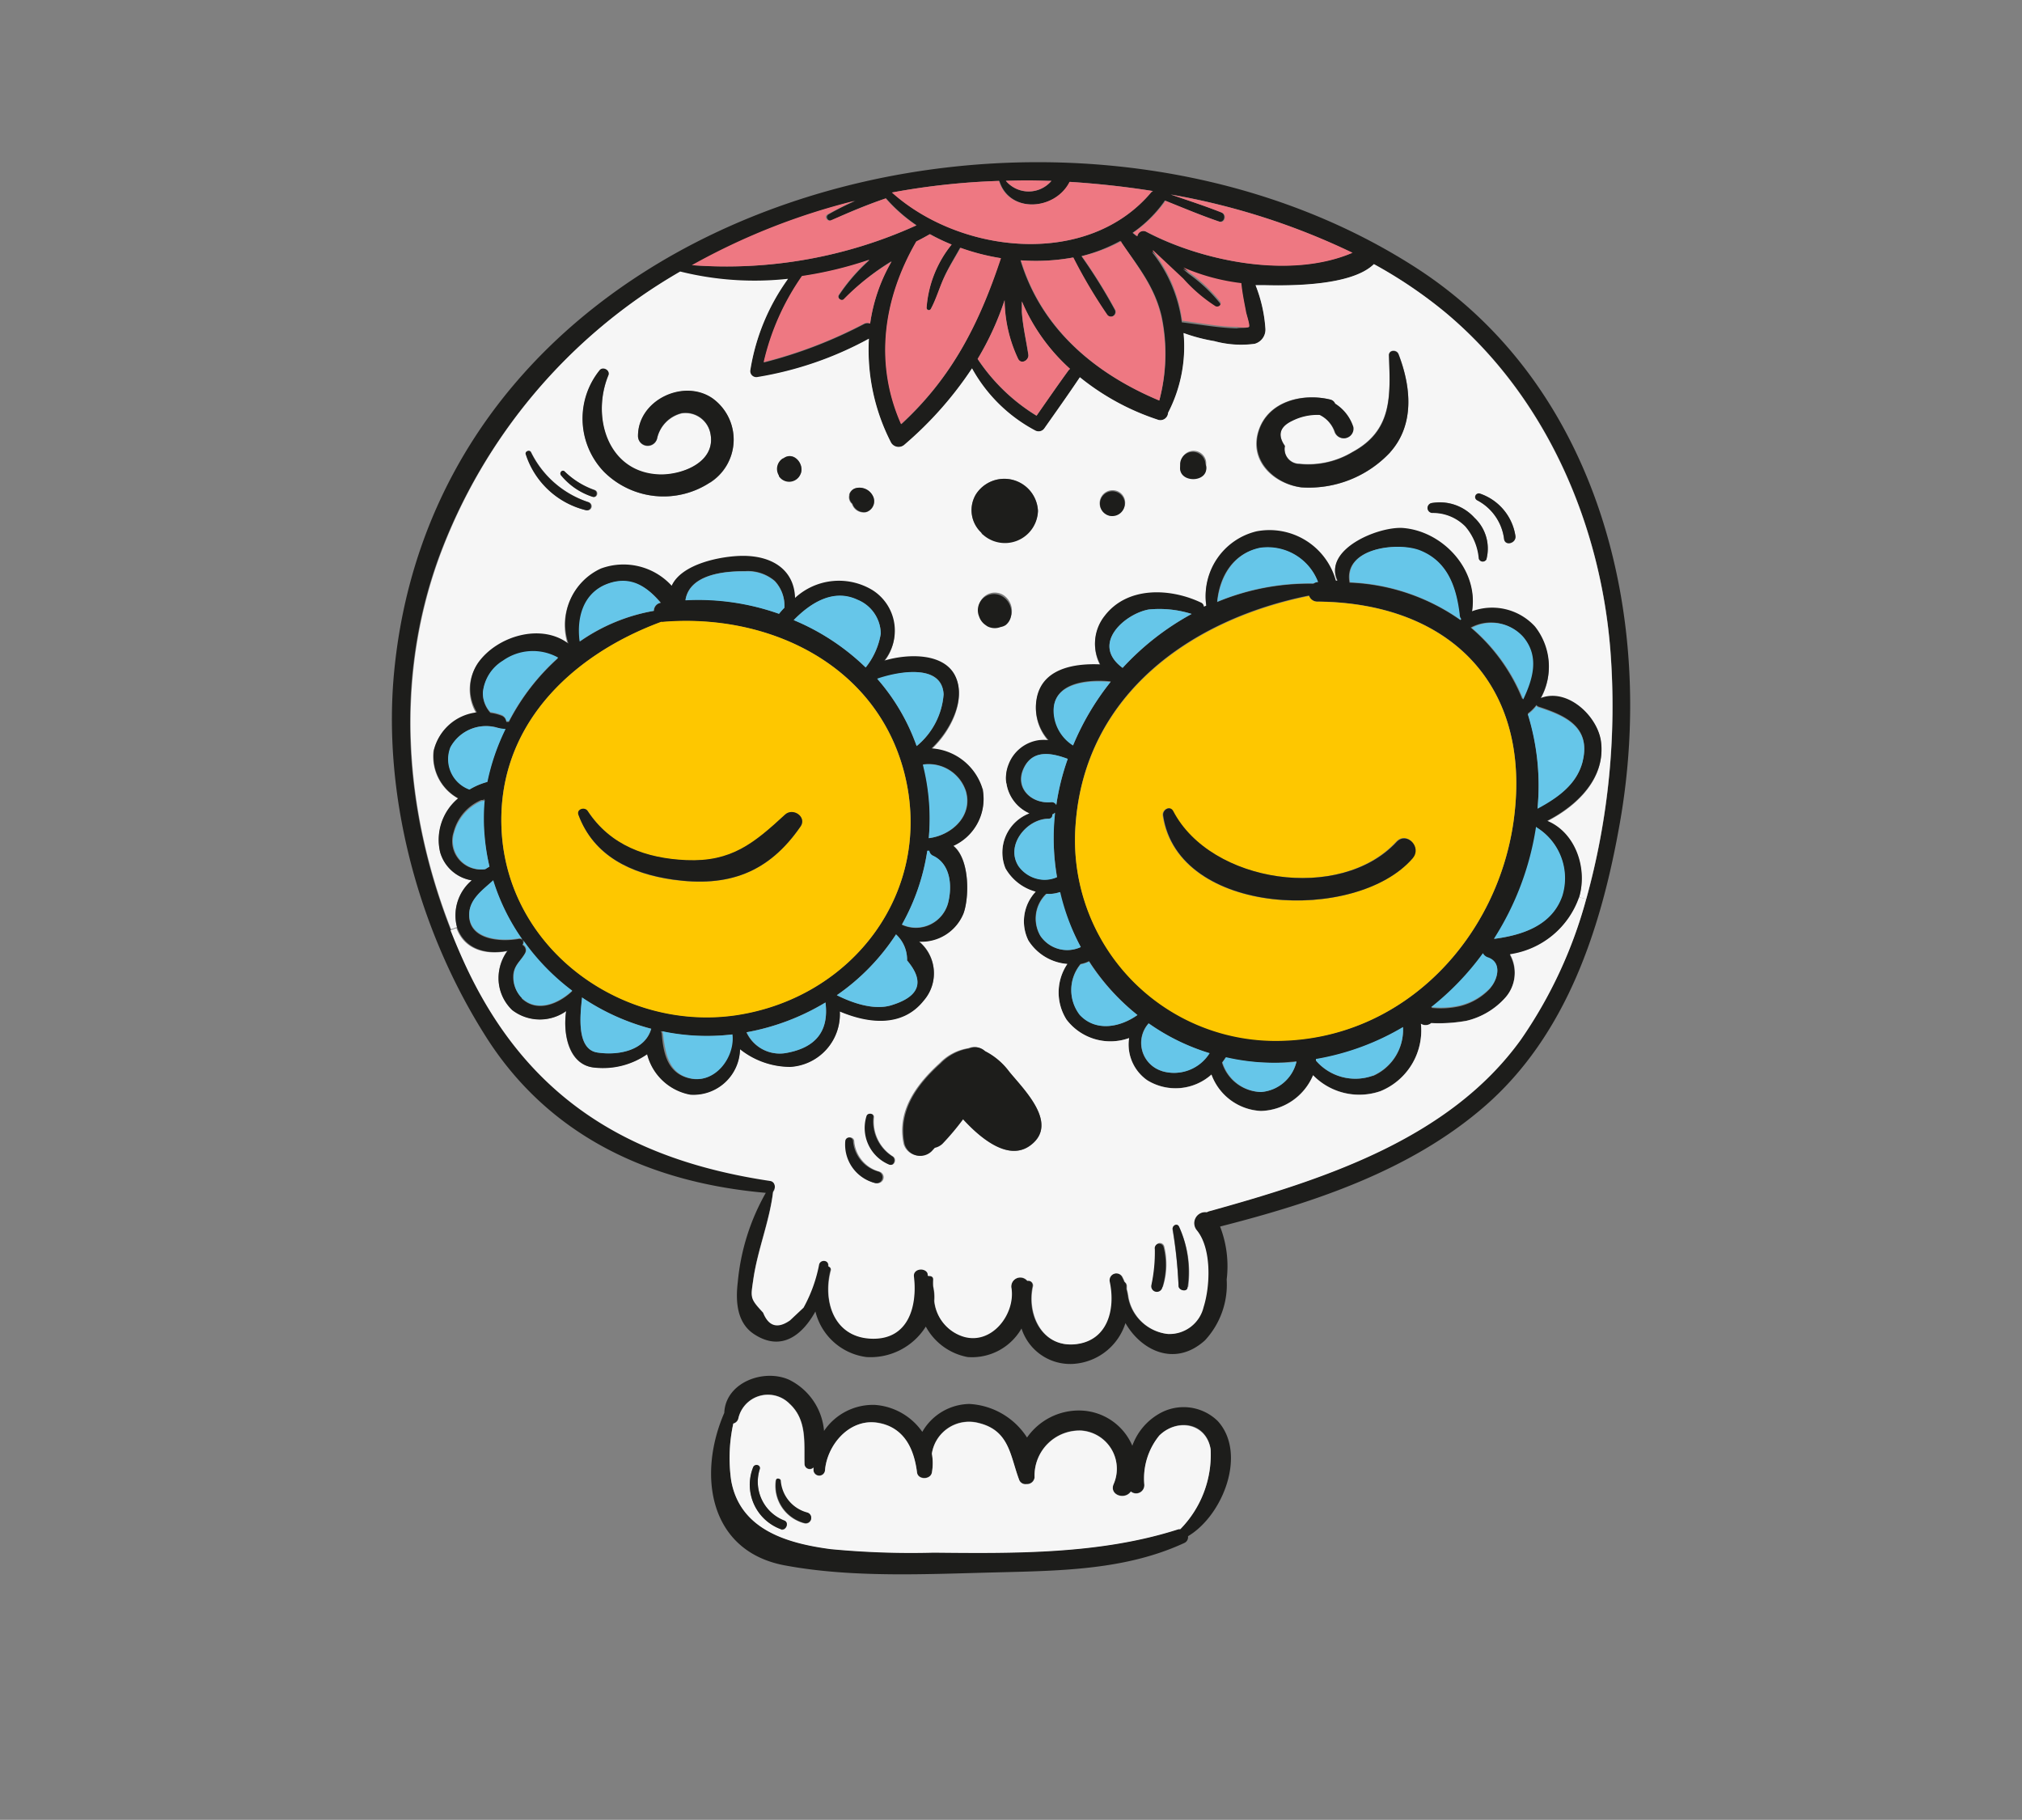 <svg xmlns="http://www.w3.org/2000/svg" viewBox="0 0 150 134.99">
  <rect x="0" y="0" width="150" height="134.99" fill="#808080" stroke="none"/>
  <defs>
    <style>
      .cls-1 {
        fill: #1d1d1b;
      }

      .cls-2 {
        fill: #f6f6f6;
      }

      .cls-3 {
        fill: #66c6e9;
      }

      .cls-4 {
        fill: #fec700;
      }

      .cls-5 {
        fill: #ee7882;
      }
    </style>
  </defs>
  <title>figure_vector_12</title>
  <g id="Objects">
    <path class="cls-1" d="M105,19.83c13.63,8.76,17.85,26,15.17,41.2-1.37,7.79-3.94,15.77-10.09,21.08-5.5,4.75-12.64,7.1-19.57,8.87A8.15,8.15,0,0,1,91,94.91a6.08,6.08,0,0,1-1.61,4.51c-2.21,2-4.72.78-5.9-1.28a4.34,4.34,0,0,1-3.59,3,3.79,3.79,0,0,1-4.12-2.6,4.23,4.23,0,0,1-4,2.12,4.45,4.45,0,0,1-3.1-2.26,4.84,4.84,0,0,1-4.41,2.26,4.49,4.49,0,0,1-3.78-3.38C59.54,99,58,100.27,56,99c-1.34-.83-1.44-2.46-1.27-3.88a16.43,16.43,0,0,1,2.08-6.64c-8.67-.76-16.24-4.25-20.93-11.85C31,68.83,28.34,58.9,29.25,49.72,32.74,14.51,78.17,2.6,105,19.83Zm12.68,46.86a53.6,53.6,0,0,0,1.8-18.33c-.72-9.52-4.82-19-12.23-25.16a33.78,33.78,0,0,0-5.32-3.6c-1.65,1.62-6.18,1.61-8.18,1.56l-.6,0a10.68,10.68,0,0,1,.73,3.21,1.09,1.09,0,0,1-.79,1.14,7.54,7.54,0,0,1-3-.2,12.76,12.76,0,0,1-2.28-.6,10.68,10.68,0,0,1-1.15,5.92l0,0a.57.57,0,0,1-.79.5A18.24,18.24,0,0,1,80.1,28c-.85,1.27-1.74,2.52-2.62,3.77a.52.52,0,0,1-.69.18,11.51,11.51,0,0,1-4.69-4.61,27.12,27.12,0,0,1-5,5.65.65.65,0,0,1-1-.13,15,15,0,0,1-1.65-7.72A25.93,25.93,0,0,1,56.2,28a.45.45,0,0,1-.55-.54,15.79,15.79,0,0,1,2.79-6.74,22.85,22.85,0,0,1-8-.54A40.68,40.68,0,0,0,32.53,41.39c-3.27,9-2.56,18.72.89,27.54.29.74.6,1.48.93,2.21,4.52,10,12.08,14.79,22.78,16.39.4.06.44.57.22.83,0,0,0,0,0,0-.26,2.19-1.14,4.27-1.46,6.46-.2,1.39-.26,1.4.72,2.48.43,1,1.11,1.21,2,.57l1-.94a10.8,10.8,0,0,0,1.13-3.2c.12-.37.71-.32.69.09v.08a.24.24,0,0,1,.18.29c-.6,2.3.23,5,3,5.06s3.42-2.41,3.16-4.61c-.07-.56.75-.69,1-.27,0,.08.08.16.12.23s.34.06.32.27a4.61,4.61,0,0,0,0,.52,3.61,3.61,0,0,1,.08,1.08,3.08,3.08,0,0,0,2.18,2.64c2.09.6,3.82-1.68,3.54-3.59A.67.67,0,0,1,76.18,95a.35.35,0,0,1,.41.44c-.45,2.14.76,4.57,3.24,4.25,2.33-.3,2.88-2.65,2.46-4.61a.51.51,0,0,1,.93-.39,3.39,3.39,0,0,1,.18.39.38.38,0,0,1,.16.27c0,.09,0,.18,0,.27a4.12,4.12,0,0,1,.12.59,3.35,3.35,0,0,0,2.92,2.73,2.6,2.6,0,0,0,2.65-2c.5-1.58.6-4.35-.5-5.69a.82.82,0,0,1,.75-1.34.45.45,0,0,1,.12-.06c8.42-2.34,17.81-5.31,23.16-12.73A33.7,33.7,0,0,0,117.67,66.69ZM85,17.18c4.09,2.17,10.66,3.53,15.31,1.57a51.18,51.18,0,0,0-13.48-4.33c1.26.43,2.52.84,3.76,1.33.4.16.24.82-.19.67-1.34-.46-2.66-1-4-1.55a.6.6,0,0,1-.06.11,9.55,9.55,0,0,1-2.33,2.29l.32.26A.46.46,0,0,1,85,17.18Zm7.63,7.06c.1-.09-.2-1-.23-1.16-.13-.68-.27-1.35-.34-2a15.31,15.31,0,0,1-4.3-1.12l.44.37a11.43,11.43,0,0,1,2.29,2.15c.15.23-.13.46-.35.35a11.59,11.59,0,0,1-2.39-2.05l-2.21-2.07-.07,0a10.61,10.61,0,0,1,2.2,5.2c1.36.16,2.7.41,4.08.45C92,24.29,92.54,24.36,92.66,24.24ZM86,29.71a13.42,13.42,0,0,0,.18-6.24c-.51-2.19-1.73-3.68-3-5.48a.38.38,0,0,1-.06-.13A12.14,12.14,0,0,1,80.22,19a39.15,39.15,0,0,1,2.49,4,.35.35,0,0,1-.6.35,37.71,37.71,0,0,1-2.52-4.25,15.29,15.29,0,0,1-3.89.21C77.24,24.38,81.18,27.69,86,29.71Zm-.53-15.48s0,0,.07-.06c-2.07-.33-4.14-.55-6.16-.68-1.07,2.12-4.48,2.37-5.24-.07a52.68,52.68,0,0,0-7.94.86C71.26,18.85,80.71,19.89,85.43,14.23ZM79.26,27.48a.68.68,0,0,1,.12-.12,14.2,14.2,0,0,1-3.58-5c0,.26,0,.51,0,.77.07,1.07.32,2.11.48,3.17.07.42-.53.78-.76.32a10.42,10.42,0,0,1-1-4.35,21.63,21.63,0,0,1-2,4.36,14,14,0,0,0,4.37,4.21C77.68,29.71,78.46,28.58,79.26,27.48ZM78,13.42h-.3c-1,0-2.05,0-3.08,0A2.21,2.21,0,0,0,78,13.42Zm-3.78,5.73a16.61,16.61,0,0,1-3-.77c-.4.73-.84,1.42-1.18,2.18s-.58,1.62-1,2.37a.17.17,0,0,1-.31-.09,8.42,8.42,0,0,1,1.86-4.7A15.2,15.2,0,0,1,69,17.37q-.52.28-1,.54c-2.46,4.26-3.14,9-1.13,13.55C70.62,28,72.65,24,74.23,19.15ZM68,16.71a11.75,11.75,0,0,1-2.27-2c-1.38.47-2.71,1-4,1.63-.29.13-.55-.27-.26-.44.64-.37,1.31-.71,2-1a48.84,48.84,0,0,0-12.06,4.77A34.06,34.06,0,0,0,68,16.71ZM64.55,24a12.69,12.69,0,0,1,1.59-4.63,17.44,17.44,0,0,0-3.51,2.83c-.18.21-.54-.07-.39-.3a13.64,13.64,0,0,1,2.27-2.61,28.24,28.24,0,0,1-5,1.21,18.29,18.29,0,0,0-2.84,6.39,34,34,0,0,0,7.45-2.86A.55.55,0,0,1,64.55,24Z"/>
    <path class="cls-2" d="M119.47,48.36a53.6,53.6,0,0,1-1.8,18.33l-.52-.14c.59-2.12-.29-4.76-2.39-5.62,2.24-1.14,4.36-3.18,4-5.88-.25-1.93-2.49-4-4.48-3.19a4.78,4.78,0,0,0-.42-5.31,4.31,4.31,0,0,0-4.67-1.13c.51-3.07-2.15-6-5.17-6.18-1.89-.13-5.9,1.63-4.8,3.91H99.1a5.11,5.11,0,0,0-5.88-3.66A4.93,4.93,0,0,0,89.49,45l-.18.08a.36.36,0,0,0-.23-.31c-2.26-1.11-5.45-1.26-7.14,1a3.29,3.29,0,0,0-.32,3.59c-2-.09-4.38.36-4.73,2.62a3.63,3.63,0,0,0,.9,3,3.37,3.37,0,0,0-.71,0,2.83,2.83,0,0,0-2.28,1.85,2.66,2.66,0,0,0-.14,1.36l-1.8.3a4.24,4.24,0,0,0-3.76-2.91c1.43-1.31,2.59-3.66,1.77-5.36s-3.4-1.7-5.27-1.15a3.55,3.55,0,0,0-.92-5.21,4.8,4.8,0,0,0-5.74.58c0-1.92-1.49-3.13-3.87-3.12-1.64,0-4.56.6-5.28,2.22a4.84,4.84,0,0,0-5.25-1.28,4.53,4.53,0,0,0-2.41,5.57c-2-1.57-5.33-.59-6.72,1.45a3.4,3.4,0,0,0-.07,3.65,3.69,3.69,0,0,0-3.19,2.81A3.55,3.55,0,0,0,34,59.24a4,4,0,0,0-1.34,4A2.93,2.93,0,0,0,35,65.3a3.4,3.4,0,0,0-1.1,3.47l-.44.16c-3.45-8.82-4.16-18.5-.89-27.54A40.68,40.68,0,0,1,50.46,20.14a22.85,22.85,0,0,0,8,.54,15.79,15.79,0,0,0-2.79,6.74.45.45,0,0,0,.55.54,25.93,25.93,0,0,0,8.24-2.84,15,15,0,0,0,1.65,7.72.65.65,0,0,0,1,.13,27.12,27.12,0,0,0,5-5.65,11.51,11.51,0,0,0,4.69,4.61.52.52,0,0,0,.69-.18c.88-1.25,1.77-2.5,2.62-3.77a18.24,18.24,0,0,0,5.75,3.14.57.57,0,0,0,.79-.5l0,0a10.68,10.68,0,0,0,1.15-5.92,12.76,12.76,0,0,0,2.28.6,7.54,7.54,0,0,0,3,.2,1.09,1.09,0,0,0,.79-1.14,10.68,10.68,0,0,0-.73-3.21l.6,0c2,.05,6.53.06,8.18-1.56a33.78,33.78,0,0,1,5.32,3.6C114.65,29.4,118.75,38.84,119.47,48.36ZM111.58,40c.08.54.91.31.84-.23a3.94,3.94,0,0,0-2.59-3.14.27.27,0,0,0-.2.5A3.77,3.77,0,0,1,111.58,40Zm-1.32,1.53a3.13,3.13,0,0,0-.88-3.11,3.46,3.46,0,0,0-3.2-1.11.37.37,0,0,0,.09.72,3.37,3.37,0,0,1,2.46,1,4.19,4.19,0,0,1,1,2.39A.31.31,0,0,0,110.26,41.51Zm-7.14-8c1.84-2.05,1.56-4.86.63-7.27-.13-.36-.72-.34-.71.1.1,3,.25,5.54-2.7,7.15a6.36,6.36,0,0,1-3.95.88,1.1,1.1,0,0,1-1.07-1.33c-.56-.8-.39-1.42.52-1.86a4.12,4.12,0,0,1,2.06-.45A2.26,2.26,0,0,1,99,32.06a.71.71,0,0,0,1.36-.38,3.21,3.21,0,0,0-1.35-1.74.51.51,0,0,0-.35-.3c-2-.5-4.59.08-5.31,2.32s1.14,3.93,3.16,4.19A8.26,8.26,0,0,0,103.12,33.56Zm-15.57,1c-.15,1.24,2.09,1.24,1.93,0l0-.25a.94.94,0,0,0-1.87,0Zm-5,3.67a.92.92,0,0,0,0-1.84A.92.92,0,0,0,82.52,38.28Zm-9.65,1.38A2.45,2.45,0,0,0,77,37.89a2.5,2.5,0,0,0-4.61-1.21,2.28,2.28,0,0,0,.4,2.82A1.83,1.83,0,0,0,72.87,39.66Zm2.14,6a1.4,1.4,0,0,0-.57-1.42,1.2,1.2,0,0,0-1.8,1.4,1.25,1.25,0,0,0,.52.67.72.72,0,0,0,.21.12,1.19,1.19,0,0,0,.87,0,1,1,0,0,0,.37-.14A1.09,1.09,0,0,0,75,45.71ZM64.24,38a.84.84,0,0,0,.5-1.22,1.11,1.11,0,0,0-1.3-.55.66.66,0,0,0-.45.45v.07a.65.65,0,0,0,.21.63A.91.91,0,0,0,64.24,38Zm-4.85-2.85c.31-.72-.51-1.72-1.27-1.16l0,0a.92.92,0,0,0-.33,1.24l0,.05A.91.91,0,0,0,59.39,35.13Zm-6.72.66a3.77,3.77,0,0,0,.17-6.26c-2.15-1.46-5.53.16-5.51,2.83a.72.72,0,0,0,1.41.19,2.47,2.47,0,0,1,1.83-1.9,1.88,1.88,0,0,1,2.14,1.55c.38,2-2,3-3.67,3-3.94,0-5.2-4.22-3.91-7.36.15-.36-.4-.66-.64-.38A5.7,5.7,0,0,0,44.81,35,6.26,6.26,0,0,0,52.67,35.79ZM44,36.85c.32.1.44-.38.14-.5A6.1,6.1,0,0,1,41.9,35c-.18-.19-.44.08-.28.27A5,5,0,0,0,44,36.85Zm-.5,1a.31.31,0,0,0,.17-.6,7.26,7.26,0,0,1-4.26-3.7c-.1-.21-.46-.06-.38.16A6.24,6.24,0,0,0,43.45,37.84Z"/>
    <path class="cls-1" d="M84.38,75.29a16.53,16.53,0,0,1-3.59-4,2.34,2.34,0,0,1-.63.21,3,3,0,0,0-.06,3.75C81.29,76.56,83.1,76.2,84.38,75.29ZM118.77,55c.35,2.7-1.77,4.74-4,5.88,2.1.86,3,3.5,2.39,5.62A6.43,6.43,0,0,1,112,70.82a2.79,2.79,0,0,1-.35,3.22,5.6,5.6,0,0,1-2.85,1.67,11.58,11.58,0,0,1-2.63.17.61.61,0,0,1-.42.15.6.6,0,0,1-.34-.1,4.86,4.86,0,0,1-3,5,4.79,4.79,0,0,1-5-1.18,4.33,4.33,0,0,1-3.86,2.65,4.12,4.12,0,0,1-3.68-2.7,4,4,0,0,1-4.75.43A3.23,3.23,0,0,1,83.76,77a4.09,4.09,0,0,1-4.64-1.36,3.77,3.77,0,0,1,.06-4.13,3.76,3.76,0,0,1-2.89-1.74,3.21,3.21,0,0,1,.54-3.62,3.69,3.69,0,0,1-2.24-1.73,3.11,3.11,0,0,1,1.77-4.08,2.91,2.91,0,0,1-1.7-2.23,2.66,2.66,0,0,1,.14-1.36,2.83,2.83,0,0,1,2.28-1.85,3.37,3.37,0,0,1,.71,0,3.63,3.63,0,0,1-.9-3c.35-2.26,2.68-2.71,4.73-2.62a3.29,3.29,0,0,1,.32-3.59c1.69-2.22,4.88-2.07,7.14-1a.36.36,0,0,1,.23.31l.18-.08a4.93,4.93,0,0,1,3.73-5.51,5.11,5.11,0,0,1,5.88,3.66h.13c-1.1-2.28,2.91-4,4.8-3.91,3,.21,5.68,3.11,5.17,6.18a4.31,4.31,0,0,1,4.67,1.13,4.78,4.78,0,0,1,.42,5.31C116.28,51,118.52,53.12,118.77,55Zm-1.36,1.41c.62-2.53-1.34-3.37-3.28-4a.3.3,0,0,1-.15-.12,3.18,3.18,0,0,1-.64.63,17.93,17.93,0,0,1,.72,7C115.53,59.19,117,58.18,117.41,56.46Zm-1.53,10A4.42,4.42,0,0,0,114,61.38l0-.06a21.34,21.34,0,0,1-3.13,8.32C112.88,69.37,115.12,68.67,115.88,66.43Zm-2.94-14.55c.73-1.5,1.25-3.18,0-4.64a3.15,3.15,0,0,0-3.84-.67A13.65,13.65,0,0,1,112.94,51.88Zm-.62,8.76c1.26-9.92-4.86-15.91-14.55-16a.65.65,0,0,1-.66-.45c-8.7,1.74-16.64,7.29-17.32,17a14.88,14.88,0,0,0,15.12,16C104.2,77.07,111.2,69.5,112.32,60.64Zm-1.76,12.67c.56-.64.89-1.91-.21-2.26a.64.64,0,0,1-.34-.27,20.35,20.35,0,0,1-3.84,4,6.39,6.39,0,0,0,2.13-.12A4.56,4.56,0,0,0,110.56,73.31ZM108.34,46l.06-.06a.47.47,0,0,1-.16-.32c-.2-2.06-.85-4-3-4.79-1.67-.64-5.61-.15-5.13,2.39A15.28,15.28,0,0,1,108.34,46Zm-6.5,33.82a3.72,3.72,0,0,0,2.24-3.61,18.87,18.87,0,0,1-6.45,2.37s0,.08,0,.11A3.85,3.85,0,0,0,101.84,79.79ZM97.77,43.17h0a4,4,0,0,0-4.32-2.51c-2,.39-3,2.13-3.16,4a17.8,17.8,0,0,1,7.14-1.36A.68.68,0,0,1,97.77,43.17ZM96.18,78.74c-.42,0-.84.08-1.27.09a16.19,16.19,0,0,1-4-.38,3.09,3.09,0,0,1-.26.37A3.09,3.09,0,0,0,93.55,81,2.93,2.93,0,0,0,96.18,78.74Zm-10,.71a3.1,3.1,0,0,0,3.52-1.33,15.85,15.85,0,0,1-4.5-2.21A2.18,2.18,0,0,0,86.22,79.45ZM88.4,45.54a8,8,0,0,0-3.18-.33c-1.78.32-4.34,2.56-1.94,4.33A19.84,19.84,0,0,1,88.4,45.54Zm-6,5c-1.92-.19-4.74.15-4.14,2.81a3.09,3.09,0,0,0,1.36,1.9A19.61,19.61,0,0,1,82.38,50.59ZM77.17,69.41a2.4,2.4,0,0,0,3,.84,16.5,16.5,0,0,1-1.57-4.08,2.4,2.4,0,0,1-1,.13A2.54,2.54,0,0,0,77.17,69.41Zm1.19-9.7a17.83,17.83,0,0,1,.85-3.42c-1.21-.45-2.64-.72-3.3.74s.64,2.62,2.06,2.47A.38.38,0,0,1,78.36,59.71Zm-.12.7a.51.51,0,0,0,0-.13.35.35,0,0,1-.17.12l0,0a.27.27,0,0,1-.28.32c-1.62,0-3.25,2-2.22,3.52a2.42,2.42,0,0,0,1.79,1,2.28,2.28,0,0,0,1.06-.19A17.22,17.22,0,0,1,78.24,60.41Z"/>
    <path class="cls-2" d="M117.15,66.55l.52.14a33.7,33.7,0,0,1-4.85,10.44c-5.35,7.42-14.74,10.39-23.16,12.73a.45.45,0,0,0-.12.06.82.82,0,0,0-.75,1.34c1.1,1.34,1,4.11.5,5.69a2.6,2.6,0,0,1-2.65,2,3.35,3.35,0,0,1-2.92-2.73,4.12,4.12,0,0,0-.12-.59c0-.09,0-.18,0-.27a.38.38,0,0,0-.16-.27,3.39,3.39,0,0,0-.18-.39.51.51,0,0,0-.93.39c.42,2-.13,4.31-2.46,4.61-2.48.32-3.69-2.11-3.24-4.25a.35.35,0,0,0-.41-.44.67.67,0,0,0-1.18.56c.28,1.91-1.45,4.19-3.54,3.59a3.08,3.08,0,0,1-2.18-2.64,3.61,3.61,0,0,0-.08-1.08,4.61,4.61,0,0,1,0-.52c0-.21-.16-.29-.32-.27s-.07-.15-.12-.23c-.25-.42-1.07-.29-1,.27.26,2.2-.4,4.71-3.16,4.61s-3.61-2.76-3-5.06a.24.24,0,0,0-.18-.29v-.08c0-.41-.57-.46-.69-.09A10.8,10.8,0,0,1,59.61,97l-1,.94c-.91.64-1.59.46-2-.57-1-1.08-.92-1.09-.72-2.48.32-2.19,1.2-4.27,1.46-6.46,0,0,0,0,0,0,.22-.26.18-.77-.22-.83-10.7-1.6-18.26-6.34-22.78-16.39-.33-.73-.64-1.47-.93-2.21l.44-.16c.6,1.66,2.24,2,3.75,1.72A3.44,3.44,0,0,0,37,72.2a3.27,3.27,0,0,0,1,2.7A3.37,3.37,0,0,0,42,75c-.27,1.77.22,4.1,2.17,4.18a5.74,5.74,0,0,0,3.83-1,4.06,4.06,0,0,0,3.2,3,3.45,3.45,0,0,0,3.69-3.37,6,6,0,0,0,3.73,1.31A3.91,3.91,0,0,0,62.3,75c2.1.89,4.63,1.19,6.22-.8a3.07,3.07,0,0,0-.34-4.38,3.36,3.36,0,0,0,3.3-2.1c.42-1.15.48-4-.76-5a3.82,3.82,0,0,0,2.21-4c0-.11,0-.21-.07-.32l1.8-.3a2.91,2.91,0,0,0,1.7,2.23,3.11,3.11,0,0,0-1.77,4.08,3.69,3.69,0,0,0,2.24,1.73,3.21,3.21,0,0,0-.54,3.62,3.76,3.76,0,0,0,2.89,1.74,3.77,3.77,0,0,0-.06,4.13A4.09,4.09,0,0,0,83.76,77a3.23,3.23,0,0,0,1.36,3.14,4,4,0,0,0,4.75-.43,4.12,4.12,0,0,0,3.68,2.7,4.33,4.33,0,0,0,3.86-2.65,4.79,4.79,0,0,0,5,1.18,4.86,4.86,0,0,0,3-5,.6.6,0,0,0,.34.1.61.61,0,0,0,.42-.15,11.58,11.58,0,0,0,2.63-.17A5.6,5.6,0,0,0,111.67,74a2.79,2.79,0,0,0,.35-3.22A6.43,6.43,0,0,0,117.15,66.55Zm-29,28.9A8.07,8.07,0,0,0,87.47,91c-.14-.3-.53-.07-.49.21a34.29,34.29,0,0,1,.45,4.17C87.44,95.72,88.05,95.85,88.1,95.45Zm-1.88,0a5.51,5.51,0,0,0,.1-3,.33.33,0,0,0-.65.09,11.79,11.79,0,0,1-.25,2.65A.41.41,0,0,0,86.22,95.48ZM76.45,84.95c2.14-1.61-.53-4.16-1.59-5.47A5.13,5.13,0,0,0,73,77.95a1.08,1.08,0,0,0-1.17-.2,3.75,3.75,0,0,0-2.12,1.1c-1.75,1.59-3.2,3.56-2.68,6a1.21,1.21,0,0,0,2,.53l.24-.26a1.21,1.21,0,0,0,.57-.3A18.89,18.89,0,0,0,71.41,83C72.67,84.36,74.79,86.2,76.45,84.95ZM66,86.38c.36.15.55-.41.25-.6a3.06,3.06,0,0,1-1.41-2.92c0-.29-.43-.34-.51-.07A2.94,2.94,0,0,0,66,86.38Zm-1,1.37a.44.44,0,0,0,.23-.85,2.55,2.55,0,0,1-1.86-2.29.29.29,0,0,0-.57,0A2.93,2.93,0,0,0,64.91,87.75Z"/>
    <path class="cls-3" d="M114.13,52.47c1.94.62,3.9,1.46,3.28,4-.43,1.72-1.88,2.73-3.35,3.52a17.93,17.93,0,0,0-.72-7,3.18,3.18,0,0,0,.64-.63A.3.3,0,0,0,114.13,52.47Z"/>
    <path class="cls-3" d="M114,61.38a4.42,4.42,0,0,1,1.91,5.05c-.76,2.24-3,2.94-5.09,3.21a21.34,21.34,0,0,0,3.13-8.32Z"/>
    <path class="cls-3" d="M113,47.24c1.23,1.46.71,3.14,0,4.64a13.65,13.65,0,0,0-3.82-5.31A3.15,3.15,0,0,1,113,47.24Z"/>
    <path class="cls-1" d="M112.42,39.75c.07.54-.76.77-.84.23a3.77,3.77,0,0,0-2-2.87.27.27,0,0,1,.2-.5A3.94,3.94,0,0,1,112.42,39.75Z"/>
    <path class="cls-4" d="M97.77,44.63c9.69.1,15.81,6.09,14.55,16-1.12,8.86-8.12,16.43-17.41,16.58a14.88,14.88,0,0,1-15.12-16c.68-9.7,8.62-15.25,17.32-17A.65.65,0,0,0,97.77,44.63Zm7,19c.71-.82-.45-2-1.2-1.2C99.44,66.94,89.83,65.52,87,60.17c-.23-.45-.81-.11-.75.32C87.38,68,100.64,68.48,104.8,63.66Z"/>
    <path class="cls-3" d="M110.35,71c1.1.35.77,1.62.21,2.26a4.56,4.56,0,0,1-2.26,1.32,6.39,6.39,0,0,1-2.13.12,20.35,20.35,0,0,0,3.84-4A.64.64,0,0,0,110.35,71Z"/>
    <path class="cls-1" d="M109.38,38.4a3.13,3.13,0,0,1,.88,3.11.31.31,0,0,1-.56-.07,4.19,4.19,0,0,0-1-2.39,3.37,3.37,0,0,0-2.46-1,.37.37,0,0,1-.09-.72A3.46,3.46,0,0,1,109.38,38.4Z"/>
    <path class="cls-3" d="M108.4,45.91l-.06.06a15.28,15.28,0,0,0-8.18-2.78c-.48-2.54,3.46-3,5.13-2.39,2.1.81,2.75,2.73,3,4.79A.47.47,0,0,0,108.4,45.91Z"/>
    <path class="cls-1" d="M103.6,62.46c.75-.81,1.91.38,1.2,1.2-4.16,4.82-17.42,4.3-18.51-3.17-.06-.43.52-.77.75-.32C89.83,65.52,99.44,66.94,103.6,62.46Z"/>
    <path class="cls-1" d="M103.75,26.29c.93,2.41,1.21,5.22-.63,7.27a8.26,8.26,0,0,1-6.57,2.59c-2-.26-3.86-2-3.16-4.19s3.26-2.82,5.31-2.32a.51.51,0,0,1,.35.3,3.21,3.21,0,0,1,1.35,1.74.71.71,0,0,1-1.36.38,2.26,2.26,0,0,0-1.14-1.28,4.12,4.12,0,0,0-2.06.45c-.91.44-1.08,1.06-.52,1.86a1.1,1.1,0,0,0,1.07,1.33,6.36,6.36,0,0,0,3.95-.88c3-1.61,2.8-4.19,2.7-7.15C103,25.95,103.62,25.93,103.75,26.29Z"/>
    <path class="cls-3" d="M104.08,76.18a3.72,3.72,0,0,1-2.24,3.61,3.85,3.85,0,0,1-4.22-1.13s0-.07,0-.11A18.87,18.87,0,0,0,104.08,76.18Z"/>
    <path class="cls-3" d="M97.78,43.17h0a.68.68,0,0,0-.33.1,17.8,17.8,0,0,0-7.14,1.36c.2-1.84,1.18-3.58,3.16-4A4,4,0,0,1,97.78,43.17Z"/>
    <path class="cls-5" d="M100.34,18.75c-4.65,2-11.22.6-15.31-1.57a.46.46,0,0,0-.65.35l-.32-.26A9.55,9.55,0,0,0,86.39,15a.6.6,0,0,0,.06-.11c1.32.52,2.64,1.09,4,1.55.43.15.59-.51.19-.67-1.24-.49-2.5-.9-3.76-1.33A51.18,51.18,0,0,1,100.34,18.75Z"/>
    <path class="cls-3" d="M94.91,78.83c.43,0,.85,0,1.27-.09A2.93,2.93,0,0,1,93.55,81a3.09,3.09,0,0,1-2.86-2.21,3.09,3.09,0,0,0,.26-.37A16.19,16.19,0,0,0,94.91,78.83Z"/>
    <path class="cls-5" d="M92.43,23.08c0,.13.33,1.07.23,1.16s-.7.05-.88,0c-1.38,0-2.72-.29-4.08-.45a10.61,10.61,0,0,0-2.2-5.2l.07,0,2.21,2.07a11.59,11.59,0,0,0,2.39,2.05c.22.11.5-.12.35-.35a11.43,11.43,0,0,0-2.29-2.15l-.44-.37A15.31,15.31,0,0,0,92.09,21C92.16,21.73,92.3,22.4,92.43,23.08Z"/>
    <path class="cls-1" d="M90.34,105.41c2.18,2.4.39,7-2.21,8.54a.47.47,0,0,1-.27.5c-4.32,2-9.12,2.06-13.83,2.18-5.11.12-10.67.43-15.72-.5-5.69-1-6.6-6.68-4.58-11.33.09-2.25,2.91-3.3,4.8-2.46a4.66,4.66,0,0,1,2.6,3.8,4.38,4.38,0,0,1,3.78-1.93,4.69,4.69,0,0,1,3.51,2,4.1,4.1,0,0,1,3.49-2.07,5.43,5.43,0,0,1,4.28,2.49,4.69,4.69,0,0,1,4.06-2A4.3,4.3,0,0,1,84,107.24a4.49,4.49,0,0,1,1.93-2.34A3.62,3.62,0,0,1,90.34,105.41Zm-2.78,8a7.88,7.88,0,0,0,2.25-5.92c-.32-2-2.49-2.32-3.8-1a5.05,5.05,0,0,0-1.12,3.62.61.61,0,0,1-1,.51c-.43.64-1.59.28-1.29-.52a2.84,2.84,0,0,0-2.4-4,3.34,3.34,0,0,0-3.45,3.47.56.56,0,0,1-.6.5.5.5,0,0,1-.55-.33c-.69-1.78-.74-3.65-3-4.2a2.79,2.79,0,0,0-3.47,2.27,3.92,3.92,0,0,1,0,1.41c-.1.53-1,.55-1.1,0-.24-1.76-1.07-3.45-3-3.71s-3.69,1.67-3.83,3.57a.43.43,0,0,1-.85,0,1.93,1.93,0,0,1,0-.24.39.39,0,0,1-.67-.27c0-1.58.19-3.27-1.11-4.46a2.25,2.25,0,0,0-3.8,1.11.51.51,0,0,1-.37.36,11.94,11.94,0,0,0-.16,4.21c.64,3.64,4.11,4.67,7.39,5.1a62.63,62.63,0,0,0,7.63.26c6,.06,12.38.13,18.18-1.74Z"/>
    <path class="cls-2" d="M89.81,107.51a7.88,7.88,0,0,1-2.25,5.92h-.12c-5.8,1.87-12.13,1.8-18.18,1.74a62.63,62.63,0,0,1-7.63-.26c-3.28-.43-6.75-1.46-7.39-5.1a11.94,11.94,0,0,1,.16-4.21.51.51,0,0,0,.37-.36,2.25,2.25,0,0,1,3.8-1.11c1.3,1.19,1.06,2.88,1.11,4.46a.39.39,0,0,0,.67.27,1.93,1.93,0,0,0,0,.24.43.43,0,0,0,.85,0c.14-1.9,1.77-3.86,3.83-3.57s2.79,1.95,3,3.71c.08.55,1,.53,1.1,0a3.92,3.92,0,0,0,0-1.41,2.79,2.79,0,0,1,3.47-2.27c2.29.55,2.34,2.42,3,4.2a.5.5,0,0,0,.55.33.56.56,0,0,0,.6-.5,3.34,3.34,0,0,1,3.45-3.47,2.84,2.84,0,0,1,2.4,4c-.3.8.86,1.16,1.29.52a.61.61,0,0,0,1-.51A5.05,5.05,0,0,1,86,106.48C87.32,105.19,89.49,105.56,89.81,107.51ZM59.67,113a.4.4,0,0,0,.21-.78,2.65,2.65,0,0,1-2-2.33c0-.19-.32-.27-.35,0A2.87,2.87,0,0,0,59.67,113Zm-1.74.46c.37.12.63-.48.27-.64A3.09,3.09,0,0,1,56.36,109c.1-.32-.37-.43-.49-.14A3.51,3.51,0,0,0,57.93,113.43Z"/>
    <path class="cls-1" d="M89.48,34.61c.16,1.24-2.08,1.24-1.93,0l0-.25a.94.94,0,0,1,1.87,0Z"/>
    <path class="cls-1" d="M87.47,91a8.07,8.07,0,0,1,.63,4.47c0,.4-.66.27-.67-.09A34.29,34.29,0,0,0,87,91.19C86.94,90.91,87.33,90.68,87.47,91Z"/>
    <path class="cls-3" d="M89.74,78.12a3.1,3.1,0,0,1-3.52,1.33,2.18,2.18,0,0,1-1-3.54A15.85,15.85,0,0,0,89.74,78.12Z"/>
    <path class="cls-3" d="M85.22,45.21a8,8,0,0,1,3.18.33,19.84,19.84,0,0,0-5.12,4C80.88,47.77,83.44,45.53,85.22,45.21Z"/>
    <path class="cls-1" d="M86.32,92.52a5.51,5.51,0,0,1-.1,3,.41.41,0,0,1-.8-.22,11.79,11.79,0,0,0,.25-2.65A.33.33,0,0,1,86.32,92.52Z"/>
    <path class="cls-5" d="M86.14,23.47A13.42,13.42,0,0,1,86,29.71c-4.78-2-8.72-5.33-10.26-10.4a15.29,15.29,0,0,0,3.89-.21,37.71,37.71,0,0,0,2.52,4.25.35.35,0,0,0,.6-.35,39.15,39.15,0,0,0-2.49-4,12.14,12.14,0,0,0,2.91-1.1.38.38,0,0,0,.06.13C84.41,19.79,85.63,21.28,86.14,23.47Z"/>
    <path class="cls-5" d="M85.5,14.17s0,0-.07.06c-4.72,5.66-14.17,4.62-19.27.05a52.68,52.68,0,0,1,7.94-.86c.76,2.44,4.17,2.19,5.24.07C81.36,13.62,83.43,13.84,85.5,14.17Z"/>
    <path class="cls-1" d="M82.52,36.44a.92.92,0,0,1,0,1.84A.92.92,0,0,1,82.52,36.44Z"/>
    <path class="cls-3" d="M84.38,75.29c-1.28.91-3.09,1.27-4.28,0a3,3,0,0,1,.06-3.75,2.34,2.34,0,0,0,.63-.21A16.53,16.53,0,0,0,84.38,75.29Z"/>
    <path class="cls-3" d="M78.24,53.4c-.6-2.66,2.22-3,4.14-2.81A19.61,19.61,0,0,0,79.6,55.3,3.09,3.09,0,0,1,78.24,53.4Z"/>
    <path class="cls-5" d="M79.38,27.36a.68.68,0,0,0-.12.12c-.8,1.1-1.58,2.23-2.36,3.35a14,14,0,0,1-4.37-4.21,21.63,21.63,0,0,0,2-4.36,10.42,10.42,0,0,0,1,4.35c.23.46.83.1.76-.32-.16-1.06-.41-2.1-.48-3.17,0-.26,0-.51,0-.77A14.2,14.2,0,0,0,79.38,27.36Z"/>
    <path class="cls-3" d="M80.18,70.25a2.4,2.4,0,0,1-3-.84,2.54,2.54,0,0,1,.47-3.11,2.4,2.4,0,0,0,1-.13A16.5,16.5,0,0,0,80.18,70.25Z"/>
    <path class="cls-3" d="M79.21,56.29a17.83,17.83,0,0,0-.85,3.42A.38.38,0,0,0,78,59.5c-1.42.15-2.71-1-2.06-2.47S78,55.84,79.21,56.29Z"/>
    <path class="cls-3" d="M78.26,60.28a.51.51,0,0,1,0,.13,17.22,17.22,0,0,0,.15,4.66,2.28,2.28,0,0,1-1.06.19,2.42,2.42,0,0,1-1.79-1c-1-1.55.6-3.51,2.22-3.52a.27.27,0,0,0,.28-.32l0,0A.35.35,0,0,0,78.26,60.28Z"/>
    <path class="cls-5" d="M77.71,13.41H78a2.21,2.21,0,0,1-3.38,0C75.66,13.37,76.68,13.37,77.71,13.41Z"/>
    <path class="cls-1" d="M77,37.89a2.45,2.45,0,0,1-4.08,1.77,1.83,1.83,0,0,1-.13-.16,2.28,2.28,0,0,1-.4-2.82A2.5,2.5,0,0,1,77,37.89Z"/>
    <path class="cls-1" d="M74.86,79.48c1.06,1.31,3.73,3.86,1.59,5.47-1.66,1.25-3.78-.59-5-1.93a18.89,18.89,0,0,1-1.53,1.82,1.21,1.21,0,0,1-.57.3l-.24.26a1.21,1.21,0,0,1-2-.53c-.52-2.46.93-4.43,2.68-6a3.75,3.75,0,0,1,2.12-1.1,1.08,1.08,0,0,1,1.17.2A5.13,5.13,0,0,1,74.86,79.48Z"/>
    <path class="cls-1" d="M74.44,44.29A1.4,1.4,0,0,1,75,45.71a1.09,1.09,0,0,1-.4.66,1,1,0,0,1-.37.14,1.19,1.19,0,0,1-.87,0,.72.72,0,0,1-.21-.12,1.25,1.25,0,0,1-.52-.67A1.2,1.2,0,0,1,74.44,44.29Z"/>
    <path class="cls-1" d="M72.93,58.75a3.82,3.82,0,0,1-2.21,4c1.24,1,1.18,3.84.76,5a3.36,3.36,0,0,1-3.3,2.1,3.07,3.07,0,0,1,.34,4.38c-1.59,2-4.12,1.69-6.22.8a3.91,3.91,0,0,1-3.67,4.11,6,6,0,0,1-3.73-1.31,3.45,3.45,0,0,1-3.69,3.37,4.06,4.06,0,0,1-3.2-3,5.74,5.74,0,0,1-3.83,1C42.23,79.07,41.74,76.74,42,75a3.37,3.37,0,0,1-4-.07,3.27,3.27,0,0,1-1-2.7,3.44,3.44,0,0,1,.66-1.71c-1.51.31-3.15-.06-3.75-1.72A3.4,3.4,0,0,1,35,65.3a2.93,2.93,0,0,1-2.35-2.09,4,4,0,0,1,1.34-4,3.55,3.55,0,0,1-1.8-3.56,3.69,3.69,0,0,1,3.19-2.81,3.4,3.4,0,0,1,.07-3.65c1.39-2,4.68-3,6.72-1.45a4.53,4.53,0,0,1,2.41-5.57,4.84,4.84,0,0,1,5.25,1.28c.72-1.62,3.64-2.21,5.28-2.22,2.38,0,3.82,1.2,3.87,3.12a4.8,4.8,0,0,1,5.74-.58A3.55,3.55,0,0,1,65.6,49c1.87-.55,4.46-.54,5.27,1.15s-.34,4-1.77,5.36a4.24,4.24,0,0,1,3.76,2.91C72.89,58.54,72.91,58.64,72.93,58.75Zm-4,3.42c1.67-.21,3.26-1.63,2.74-3.47a2.91,2.91,0,0,0-3.18-2c.13.52.24,1,.32,1.59A16.21,16.21,0,0,1,68.9,62.17ZM70.33,67c.33-1.29.18-2.9-1.11-3.51a.47.47,0,0,1-.28-.36h-.15a16.07,16.07,0,0,1-1.88,5.47A2.47,2.47,0,0,0,70.33,67ZM68,55.34a5.49,5.49,0,0,0,2-3.84c-.1-2.29-3.33-1.7-4.89-1.11A15.31,15.31,0,0,1,68,55.34Zm-1.8,19.2c2-.64,2.41-1.74,1.09-3.3a2.53,2.53,0,0,0-.82-1.93,16.24,16.24,0,0,1-4.39,4.51C63.25,74.39,64.88,75,66.2,74.54Zm-11.66.76c8.71-1.25,14.79-9.2,12.54-18C65,49.26,57,45.49,49.22,46.14a.41.41,0,0,1-.16,0C42.3,48.62,36.67,54,37.23,61.88,37.86,70.56,46.26,76.48,54.54,75.3ZM65.34,47a2.76,2.76,0,0,0-1.73-2.5c-1.79-.84-3.48.23-4.73,1.49a17.11,17.11,0,0,1,5.34,3.52A5.42,5.42,0,0,0,65.34,47ZM58.23,78.12q3.42-.57,3-3.76a17.24,17.24,0,0,1-5.86,2.21A2.71,2.71,0,0,0,58.23,78.12Zm-.44-32.59a5.82,5.82,0,0,1,.4-.45,2.67,2.67,0,0,0-.72-2,3.08,3.08,0,0,0-2.19-.72c-1.65,0-4.14.27-4.43,2.14A18,18,0,0,1,57.79,45.53ZM54.31,76.85a.21.21,0,0,1,0-.12,16.14,16.14,0,0,1-5.29-.24.42.42,0,0,1,.07.18c.12,1.45.41,3,2.16,3.34S54.42,78.47,54.31,76.85ZM48.52,45.31a.61.61,0,0,1,.51-.6c-1-1.2-2.35-2-4-1.38s-2.23,2.55-2,4.25A13.68,13.68,0,0,1,48.52,45.31Zm-4.2,32.76c1.5.22,3.52-.11,4-1.76A16.77,16.77,0,0,1,43.18,74s0,0,0,.09C43.05,75.3,42.73,77.83,44.32,78.07Zm-5.61-4c1.15,1.09,2.77.38,3.74-.55a16.8,16.8,0,0,1-3.69-3.79,15.67,15.67,0,0,1-2.18-4.39c-.78.72-1.79,1.39-1.78,2.55,0,1.84,2.33,2,3.68,1.76a.29.29,0,0,1,.27.09.28.28,0,0,1,0,.35.46.46,0,0,1,.19.63c-.34.59-.81.87-.87,1.62A2.17,2.17,0,0,0,38.71,74Zm2.7-25.22a3.84,3.84,0,0,0-4.1.22,3.11,3.11,0,0,0-1.49,2.37,2.14,2.14,0,0,0,.56,1.44,3.49,3.49,0,0,1,.83.21.55.55,0,0,1,.35.46h.19A16.51,16.51,0,0,1,41.41,48.81Zm-4,5.31A2.73,2.73,0,0,1,37,54h0a3,3,0,0,0-3.56,1.41,2.4,2.4,0,0,0,1.41,3.14A5.1,5.1,0,0,1,36.13,58h0A16.33,16.33,0,0,1,37.46,54.12ZM36,64.47l.31-.19A16,16,0,0,1,35.93,62a14.87,14.87,0,0,1,0-2.75.22.22,0,0,1-.1.09l-.13,0a3.55,3.55,0,0,0-2.05,2.38A2.11,2.11,0,0,0,36,64.47Z"/>
    <path class="cls-5" d="M71.26,18.38a16.61,16.61,0,0,0,3,.77C72.65,24,70.62,28,66.84,31.46c-2-4.51-1.33-9.29,1.13-13.55q.53-.26,1-.54a15.2,15.2,0,0,0,1.63.77,8.42,8.42,0,0,0-1.86,4.7.17.17,0,0,0,.31.09c.4-.75.63-1.59,1-2.37S70.86,19.11,71.26,18.38Z"/>
    <path class="cls-3" d="M71.64,58.7c.52,1.84-1.07,3.26-2.74,3.47a16.21,16.21,0,0,0-.12-3.86c-.08-.54-.19-1.07-.32-1.59A2.91,2.91,0,0,1,71.64,58.7Z"/>
    <path class="cls-3" d="M69.22,63.47c1.29.61,1.44,2.22,1.11,3.51a2.47,2.47,0,0,1-3.42,1.59,16.07,16.07,0,0,0,1.88-5.47h.15A.47.47,0,0,0,69.22,63.47Z"/>
    <path class="cls-3" d="M70,51.5a5.49,5.49,0,0,1-2,3.84,15.31,15.31,0,0,0-2.93-5C66.63,49.8,69.86,49.21,70,51.5Z"/>
    <path class="cls-3" d="M67.29,71.24c1.32,1.56.95,2.66-1.09,3.3-1.32.44-3-.15-4.12-.72a16.24,16.24,0,0,0,4.39-4.51A2.53,2.53,0,0,1,67.29,71.24Z"/>
    <path class="cls-4" d="M67.08,57.32c2.25,8.78-3.83,16.73-12.54,18-8.28,1.18-16.68-4.74-17.31-13.42C36.67,54,42.3,48.62,49.06,46.12a.41.41,0,0,0,.16,0C57,45.49,65,49.26,67.08,57.32Zm-7.69,4c.48-.71-.56-1.42-1.15-.88-2.31,2.13-4,3.52-7.3,3.38-3-.13-5.64-1.08-7.33-3.65-.22-.33-.84-.13-.68.29,1.12,3.06,3.9,4.36,7,4.8C54,65.82,57,64.77,59.39,61.3Z"/>
    <path class="cls-1" d="M66.2,85.78c.3.19.11.75-.25.6a2.94,2.94,0,0,1-1.67-3.59c.08-.27.54-.22.51.07A3.06,3.06,0,0,0,66.2,85.78Z"/>
    <path class="cls-5" d="M65.7,14.72a11.75,11.75,0,0,0,2.27,2,34.06,34.06,0,0,1-16.65,2.95,48.84,48.84,0,0,1,12.06-4.77c-.67.31-1.34.65-2,1-.29.17,0,.57.26.44C63,15.76,64.32,15.19,65.7,14.72Z"/>
    <path class="cls-3" d="M63.61,44.48A2.76,2.76,0,0,1,65.34,47a5.42,5.42,0,0,1-1.12,2.51A17.11,17.11,0,0,0,58.88,46C60.13,44.71,61.82,43.64,63.61,44.48Z"/>
    <path class="cls-1" d="M65.14,86.9a.44.44,0,0,1-.23.85,2.93,2.93,0,0,1-2.2-3.14.29.29,0,0,1,.57,0A2.55,2.55,0,0,0,65.14,86.9Z"/>
    <path class="cls-1" d="M64.74,36.76a.84.84,0,0,1-.5,1.22.91.91,0,0,1-1-.62.65.65,0,0,1-.21-.63v-.07a.66.66,0,0,1,.45-.45A1.11,1.11,0,0,1,64.74,36.76Z"/>
    <path class="cls-5" d="M66.14,19.41A12.69,12.69,0,0,0,64.55,24a.55.55,0,0,0-.45,0,34,34,0,0,1-7.45,2.86,18.29,18.29,0,0,1,2.84-6.39,28.24,28.24,0,0,0,5-1.21,13.64,13.64,0,0,0-2.27,2.61c-.15.23.21.51.39.3A17.44,17.44,0,0,1,66.14,19.41Z"/>
    <path class="cls-3" d="M61.24,74.36q.4,3.2-3,3.76a2.71,2.71,0,0,1-2.85-1.55A17.24,17.24,0,0,0,61.24,74.36Z"/>
    <path class="cls-1" d="M59.88,112.19a.4.4,0,0,1-.21.78,2.87,2.87,0,0,1-2.1-3.16c0-.22.33-.14.35,0A2.65,2.65,0,0,0,59.88,112.19Z"/>
    <path class="cls-1" d="M58.24,60.42c.59-.54,1.63.17,1.15.88C57,64.77,54,65.82,49.91,65.24c-3.08-.44-5.86-1.74-7-4.8-.16-.42.46-.62.68-.29,1.69,2.57,4.35,3.52,7.33,3.65C54.26,63.94,55.93,62.55,58.24,60.42Z"/>
    <path class="cls-1" d="M58.12,34c.76-.56,1.58.44,1.27,1.16a.91.91,0,0,1-1.61.16l0-.05A.92.92,0,0,1,58.08,34Z"/>
    <path class="cls-1" d="M58.2,112.79c.36.16.1.76-.27.64a3.51,3.51,0,0,1-2.06-4.6c.12-.29.59-.18.49.14A3.09,3.09,0,0,0,58.2,112.79Z"/>
    <path class="cls-3" d="M58.19,45.08a5.82,5.82,0,0,0-.4.45,18,18,0,0,0-6.94-1c.29-1.87,2.78-2.18,4.43-2.14a3.08,3.08,0,0,1,2.19.72A2.67,2.67,0,0,1,58.19,45.08Z"/>
    <path class="cls-3" d="M54.35,76.73a.21.21,0,0,0,0,.12c.11,1.62-1.26,3.45-3,3.16s-2-1.89-2.16-3.34a.42.42,0,0,0-.07-.18A16.14,16.14,0,0,0,54.35,76.73Z"/>
    <path class="cls-1" d="M52.84,29.53a3.77,3.77,0,0,1-.17,6.26A6.26,6.26,0,0,1,44.81,35a5.7,5.7,0,0,1-.32-7.55c.24-.28.79,0,.64.38-1.29,3.14,0,7.31,3.91,7.36,1.65,0,4.05-.93,3.67-3a1.88,1.88,0,0,0-2.14-1.55,2.47,2.47,0,0,0-1.83,1.9.72.72,0,0,1-1.41-.19C47.31,29.69,50.69,28.07,52.84,29.53Z"/>
    <path class="cls-3" d="M49,44.71a.61.61,0,0,0-.51.6A13.68,13.68,0,0,0,43,47.58c-.23-1.7.22-3.55,2-4.25S48,43.51,49,44.71Z"/>
    <path class="cls-3" d="M48.3,76.31c-.46,1.65-2.48,2-4,1.76s-1.27-2.77-1.13-4c0,0,0-.06,0-.09A16.77,16.77,0,0,0,48.3,76.31Z"/>
    <path class="cls-1" d="M44.09,36.35c.3.12.18.6-.14.5a5,5,0,0,1-2.33-1.6c-.16-.19.1-.46.28-.27A6.1,6.1,0,0,0,44.09,36.35Z"/>
    <path class="cls-1" d="M43.62,37.24a.31.31,0,0,1-.17.6A6.24,6.24,0,0,1,39,33.7c-.08-.22.28-.37.38-.16A7.26,7.26,0,0,0,43.62,37.24Z"/>
    <path class="cls-3" d="M42.45,73.48c-1,.93-2.59,1.64-3.74.55a2.17,2.17,0,0,1-.6-1.73c.06-.75.53-1,.87-1.62a.46.46,0,0,0-.19-.63.28.28,0,0,0,0-.35h0A16.8,16.8,0,0,0,42.45,73.48Z"/>
    <path class="cls-3" d="M37.31,49a3.84,3.84,0,0,1,4.1-.22,16.51,16.51,0,0,0-3.66,4.71h-.19a.55.55,0,0,0-.35-.46,3.49,3.49,0,0,0-.83-.21,2.14,2.14,0,0,1-.56-1.44A3.11,3.11,0,0,1,37.31,49Z"/>
    <path class="cls-3" d="M38.76,69.69h0a.29.29,0,0,0-.27-.09c-1.35.25-3.67.08-3.68-1.76,0-1.16,1-1.83,1.78-2.55A15.67,15.67,0,0,0,38.76,69.69Z"/>
    <path class="cls-3" d="M37,54a2.73,2.73,0,0,0,.51.07A16.33,16.33,0,0,0,36.16,58h0a5.1,5.1,0,0,0-1.34.57,2.4,2.4,0,0,1-1.41-3.14A3,3,0,0,1,36.94,54Z"/>
    <path class="cls-3" d="M36.31,64.28l-.31.19a2.11,2.11,0,0,1-2.32-2.67,3.55,3.55,0,0,1,2.05-2.38l.13,0a.22.22,0,0,0,.1-.09,14.87,14.87,0,0,0,0,2.75A16,16,0,0,0,36.31,64.28Z"/>
  </g>
</svg>
